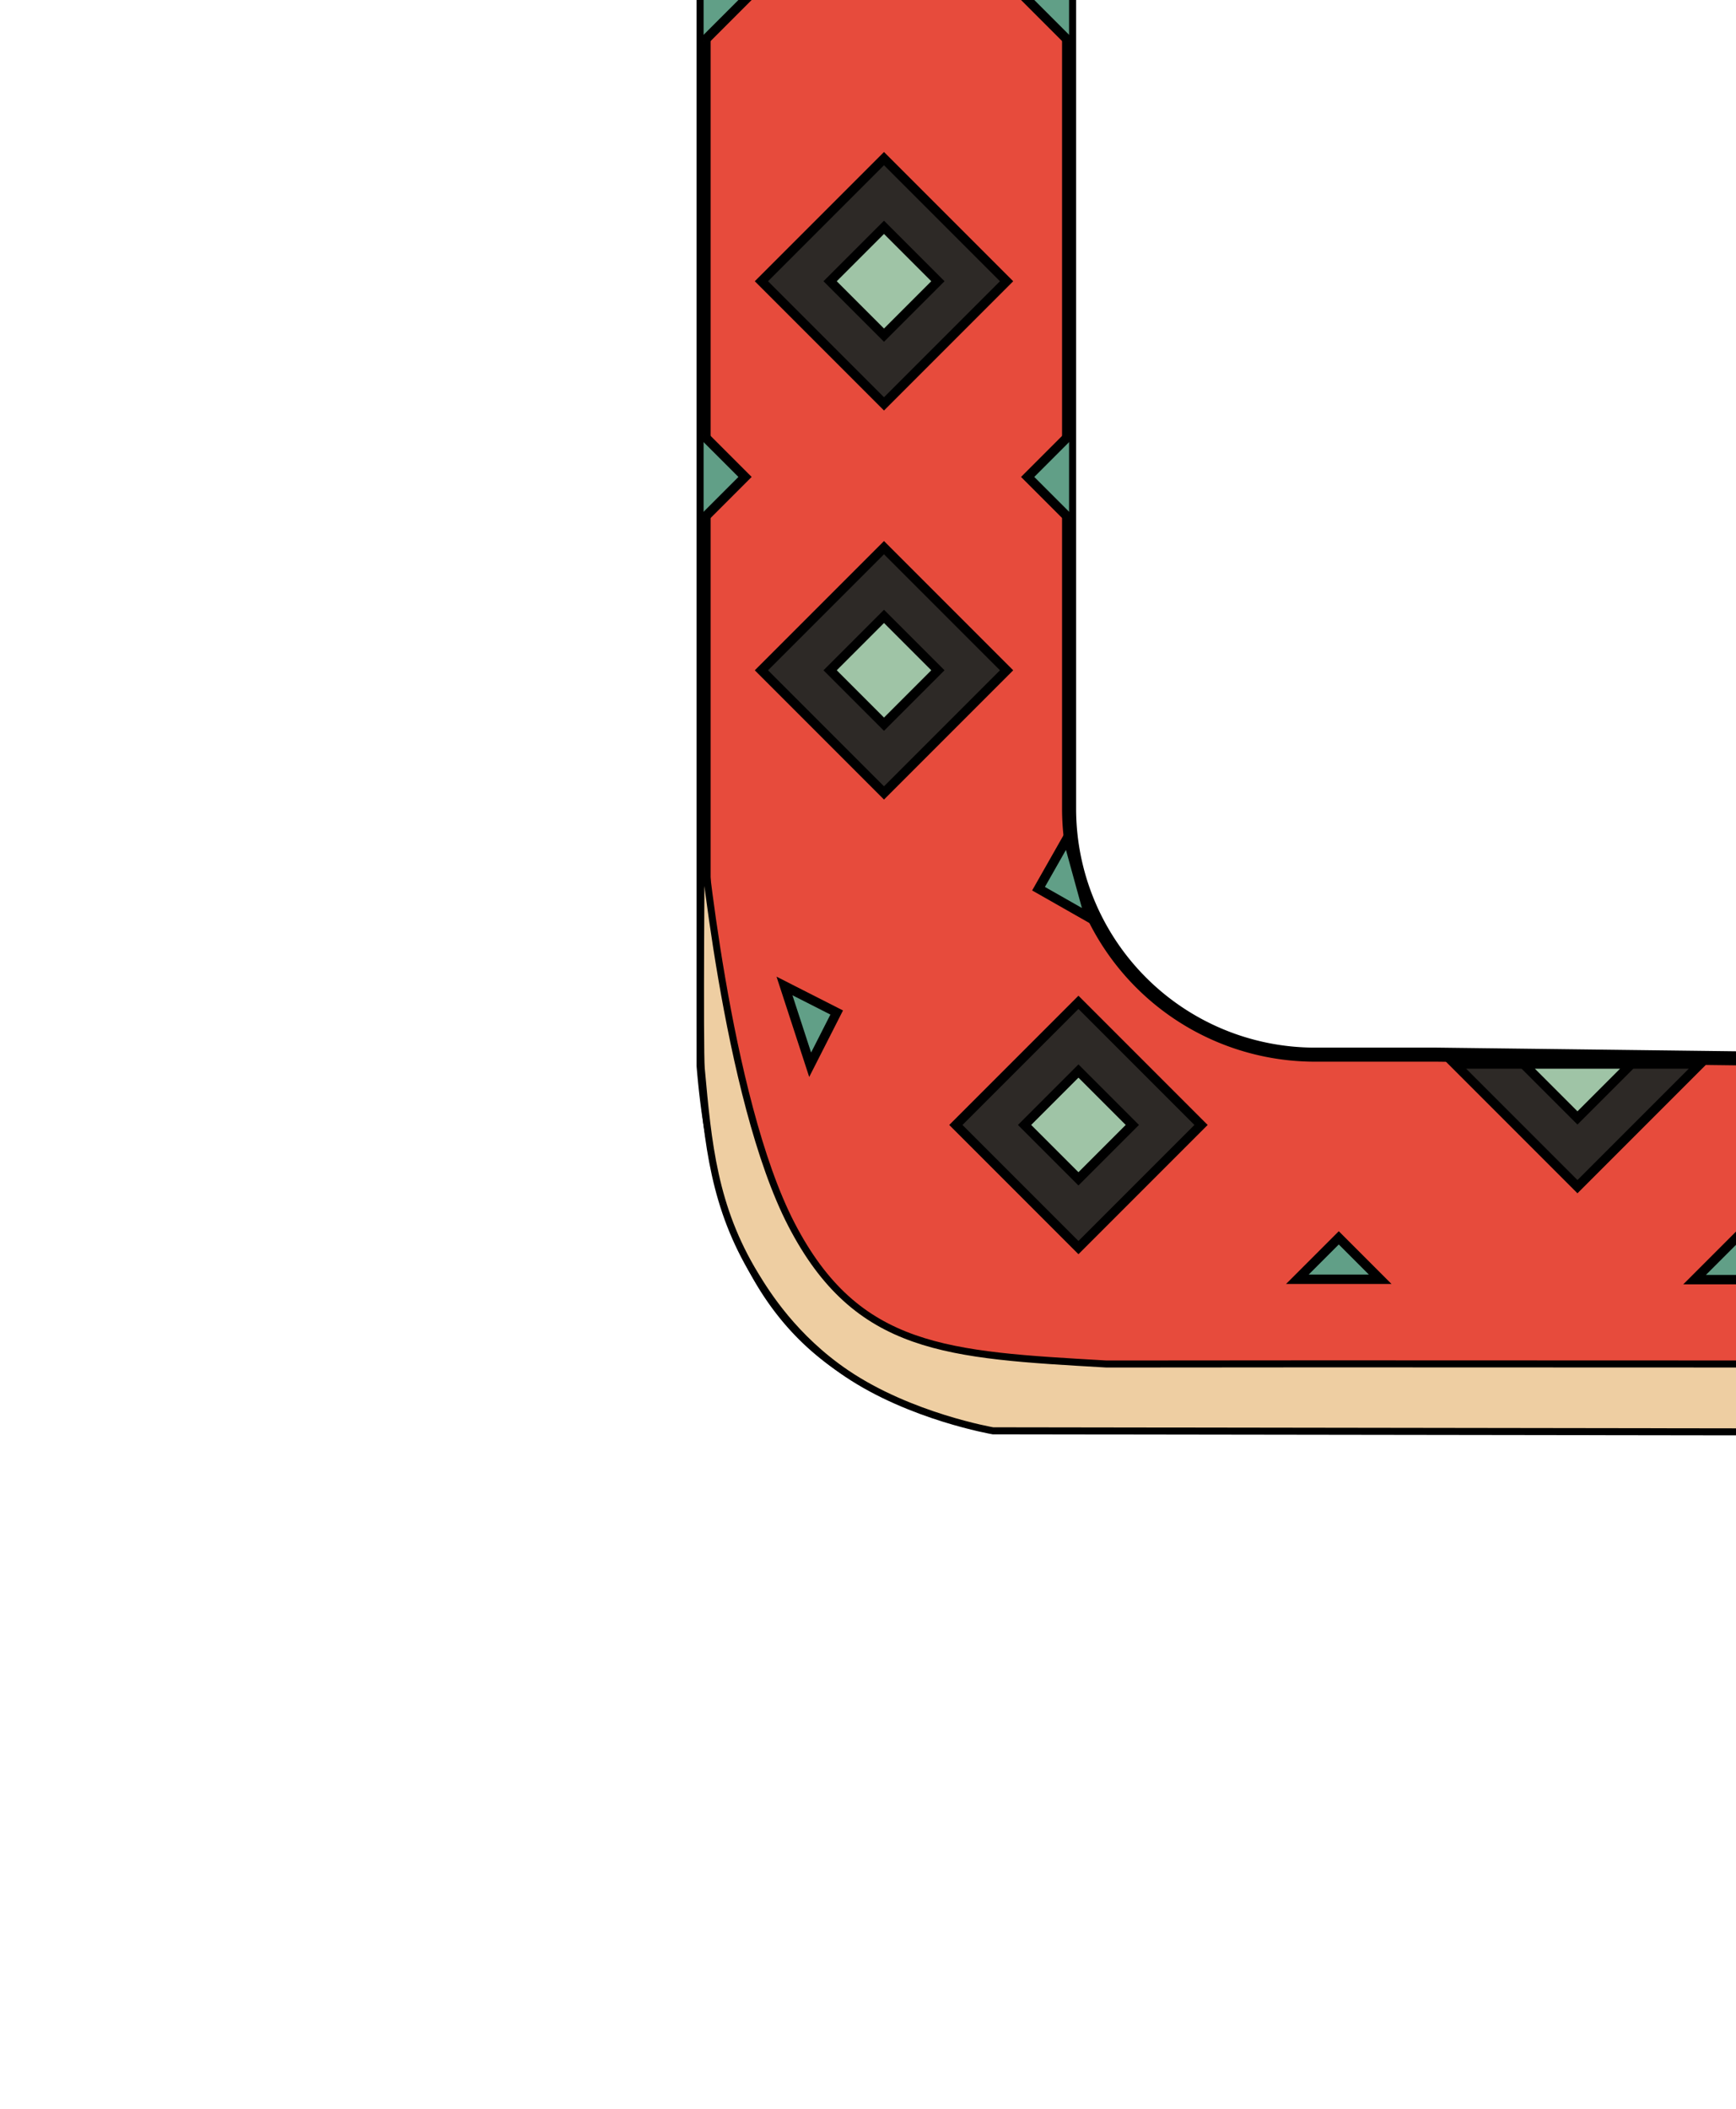 <svg xmlns="http://www.w3.org/2000/svg" viewBox="0 0 741 900"><defs><style>.cls-1{fill:#e74b3c;stroke-width:6px;}.cls-1,.cls-2,.cls-3,.cls-4,.cls-5{stroke:#000;stroke-miterlimit:10;}.cls-2{fill:#2d2926;}.cls-2,.cls-3,.cls-4{stroke-width:4px;}.cls-3{fill:#9fc4a6;}.cls-4{fill:#619f87;}.cls-5{fill:#eecea2;stroke-width:3px;}</style></defs><title>Artboard 12 copy 5</title><g id="_BODY-ROUNDED" data-name=" BODY-ROUNDED"><path class="cls-1" d="M456.33,345h0a105,105,0,0,0,105,105h52l163,2V608H446.17a150.78,150.78,0,0,1-32.12-3.37C351,590.86,308.55,555.44,300.33,454.77V-10h156V345Z"/><g id="STRIPES"><rect class="cls-2" x="340.33" y="83" width="74" height="74" transform="translate(559.29 471.67) rotate(-135)"/><rect class="cls-3" x="361.07" y="103.74" width="32.53" height="32.53" transform="translate(559.29 471.67) rotate(-135)"/></g><g id="STRIPES-2" data-name="STRIPES"><rect class="cls-2" x="340.33" y="249" width="74" height="74" transform="translate(441.91 755.05) rotate(-135)"/><rect class="cls-3" x="361.07" y="269.74" width="32.53" height="32.53" transform="translate(441.91 755.05) rotate(-135)"/></g><g id="STRIPES-3" data-name="STRIPES"><rect class="cls-2" x="423.33" y="443" width="74" height="74" transform="translate(446.42 1144.91) rotate(-135)"/><rect class="cls-3" x="444.07" y="463.74" width="32.53" height="32.53" transform="translate(446.42 1144.91) rotate(-135)"/></g><g id="STRIPES-4" data-name="STRIPES"><polygon class="cls-2" points="621 454 673.33 506.33 725.66 454 621 454"/><polygon class="cls-3" points="650.33 454 673.33 477 696.33 454 650.33 454"/></g><g id="STRPIES-SIDE"><polyline class="cls-4" points="456.33 185.82 438.65 203.5 456.33 221.18"/><polyline class="cls-4" points="300.33 221.18 318.01 203.5 300.33 185.82"/></g><g id="STRPIES-SIDE-2" data-name="STRPIES-SIDE"><polyline class="cls-4" points="456.33 -17.68 438.65 0 456.33 17.68"/><polyline class="cls-4" points="300.33 17.68 318.01 0 300.33 -17.68"/></g><g id="STRPIES-SIDE-3" data-name="STRPIES-SIDE"><polygon class="cls-4" points="455.64 357.45 443.29 379.19 465.02 391.55 455.64 357.45"/></g><g id="STRPIES-SIDE-4" data-name="STRPIES-SIDE"><polygon class="cls-4" points="589.13 545.84 571.45 528.16 553.77 545.84 589.13 545.84"/></g><g id="STRPIES-SIDE-5" data-name="STRPIES-SIDE"><polygon class="cls-4" points="758.68 546 741 528.32 723.32 546 758.68 546"/></g><g id="STRPIES-SIDE-6" data-name="STRPIES-SIDE"><polygon class="cls-4" points="345.81 454.31 357.14 432.02 334.85 420.69 345.81 454.31"/></g><path class="cls-5" d="M472.33,582c-67.95-3.93-106.5-5.5-134.5-59.5S299.33,353,299.33,353s-.74,94.83,0,103c2.91,32,5.37,59.06,23,88,4.86,8,16.66,26.91,39,42,27.33,18.46,62.5,24.5,62.5,24.5l351.5.5V582l-210.7-.07Z"/></g></svg>